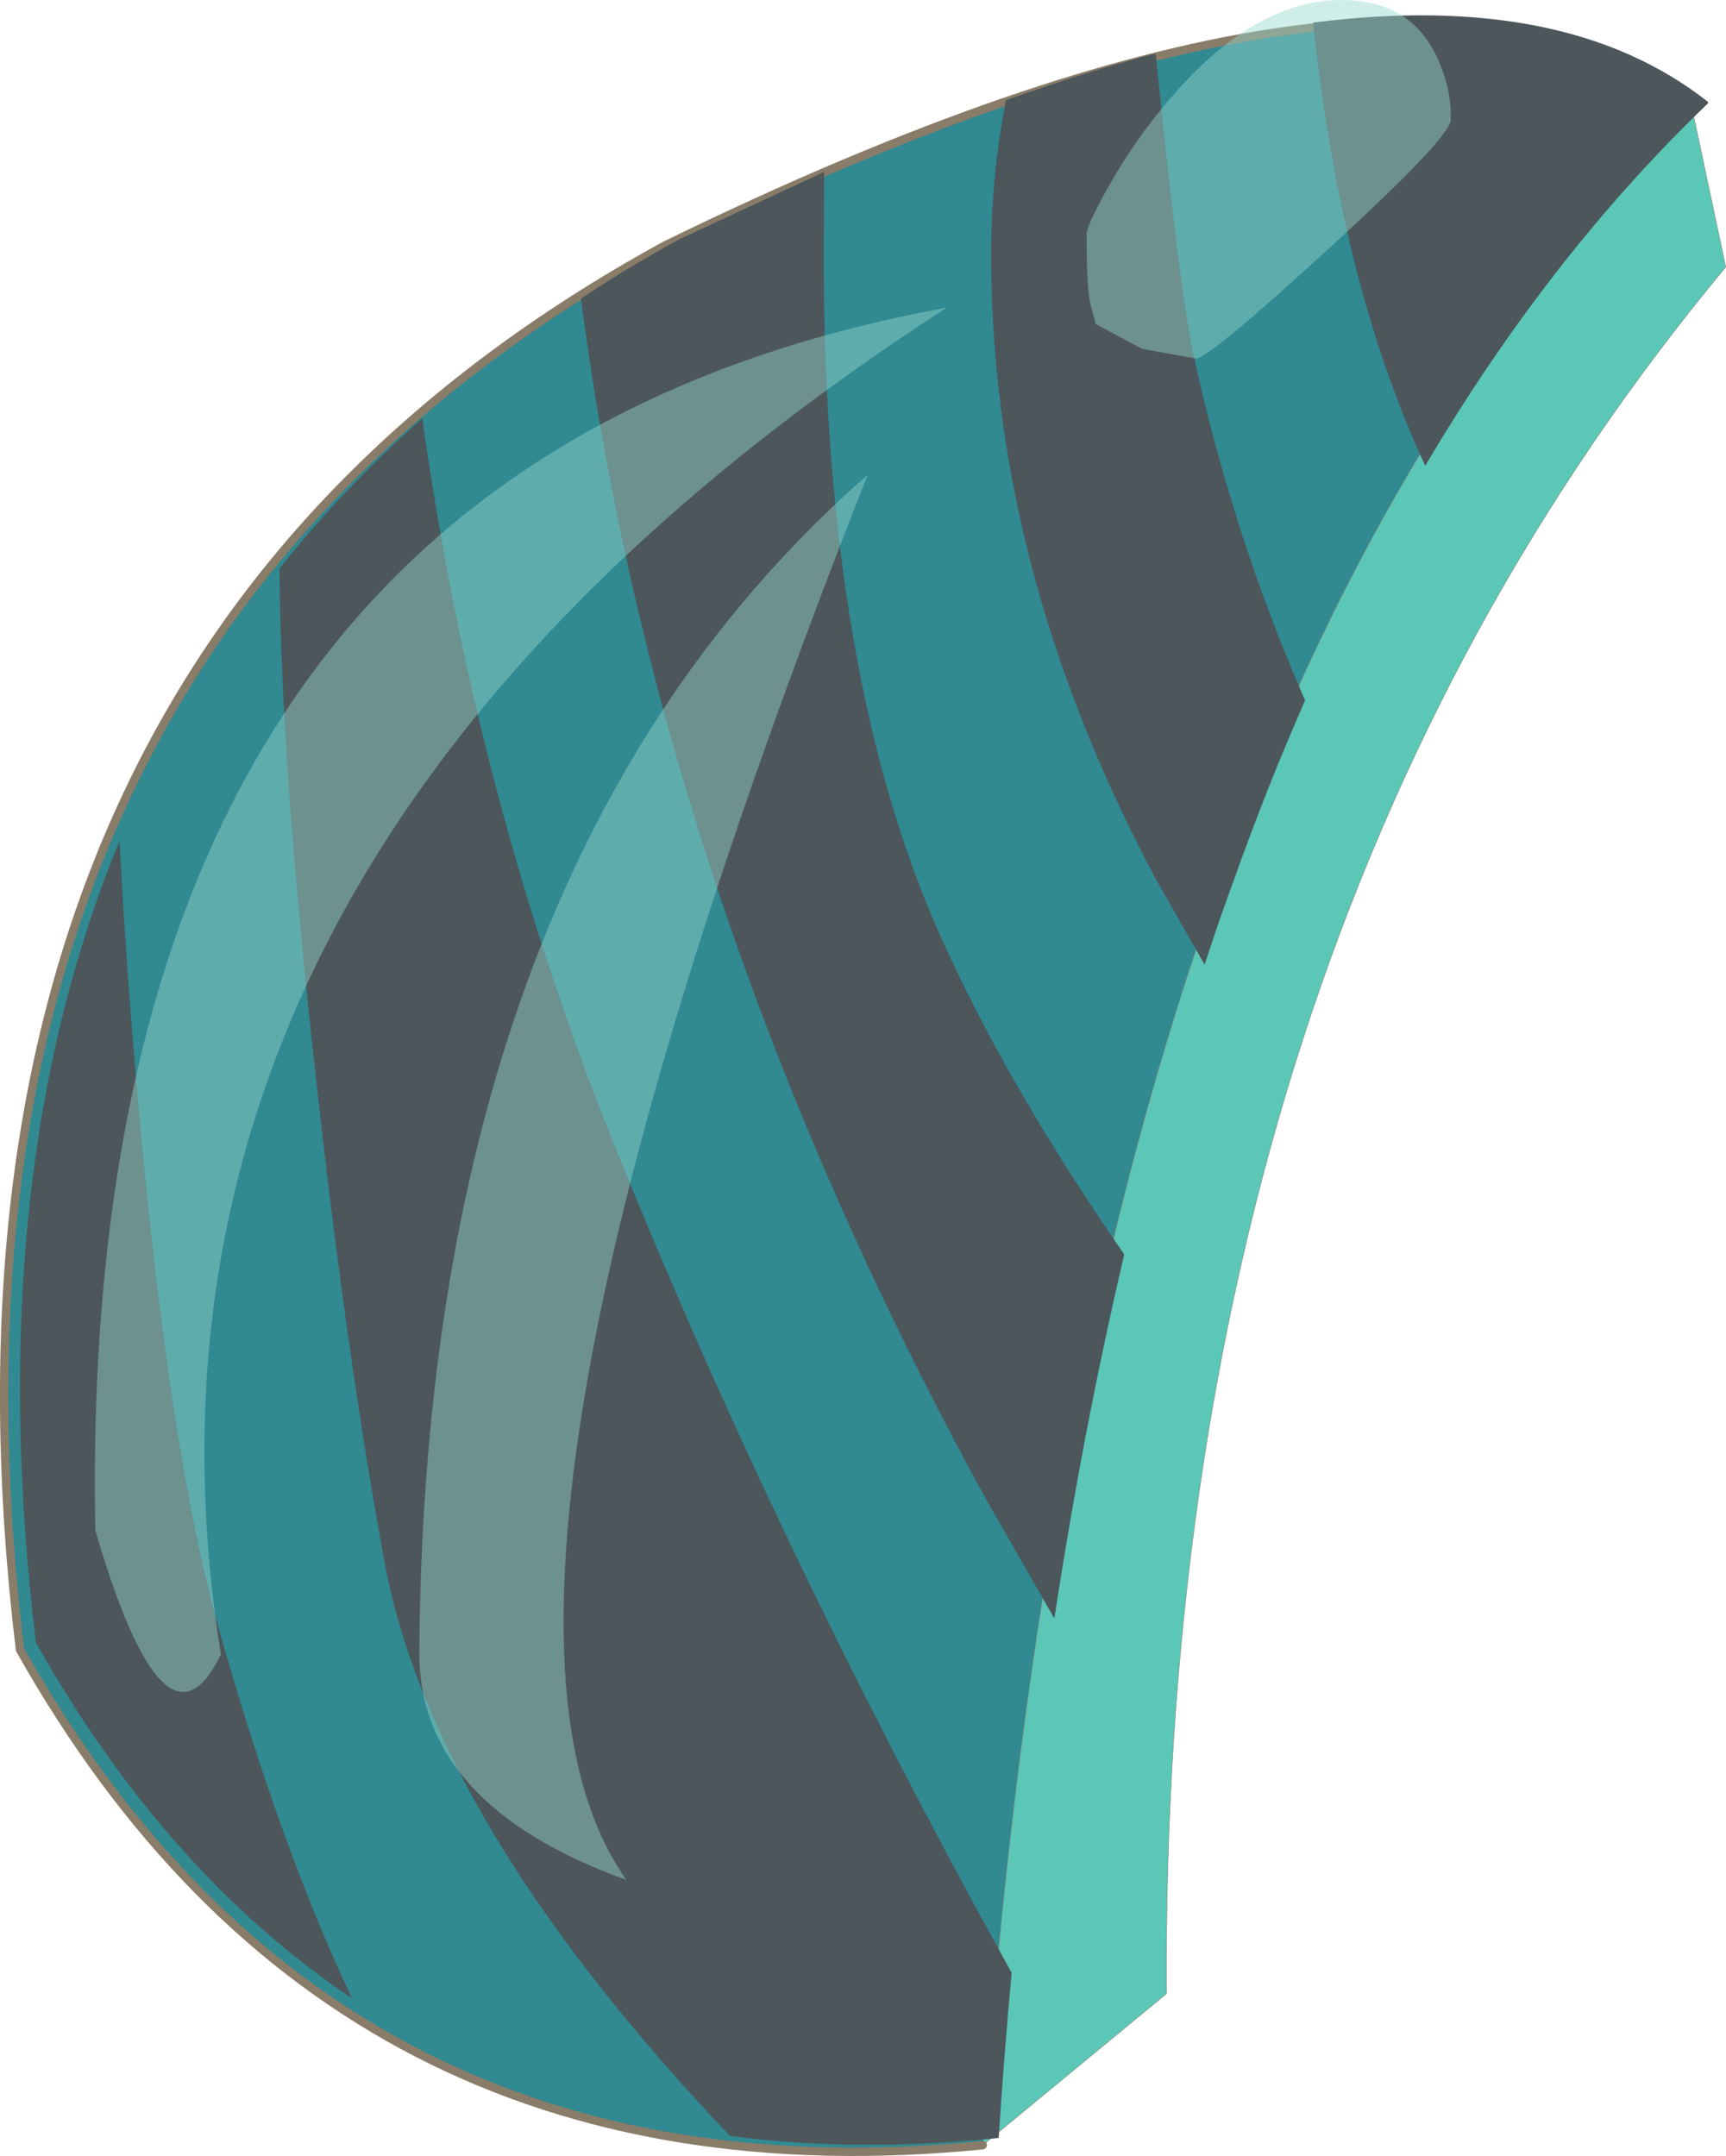 <svg viewBox="0 0 206.16 257.53" xmlns="http://www.w3.org/2000/svg" xmlns:xlink="http://www.w3.org/1999/xlink"><g transform="translate(.486 1.797)"><use transform="translate(-.5 .35)" width="206.15" height="255.4" xlink:href="#a"/><use transform="matrix(1 0 0 1.644 1.9 0)" width="201.65" height="154.75" xlink:href="#b"/><use transform="matrix(1 0 0 1.644 10.85 -1.797)" width="161.95" height="136.6" xlink:href="#c"/></g><defs><path d="M35.25 76.65Q31.15 54.25 31 40.2q7.6-5.8 17.05-10.9 6.45 28.05 23.2 53.2Q89 109.2 113.8 137.1l4.65 5.15q-.9 5.9-1.55 12-17.05 1.05-32.1-.15-35.6-22.8-41.3-41.85-4.55-15.05-8.25-35.6M11.9 60q.8 9.6 2.35 19.9 3.65 24.6 9.5 37.35 7.35 15.85 15.9 26.85Q17.4 135 1.9 118.25q-6.65-33.7 10-58.25m84.15-48.6L96 17.5q0 30.55 14 49.5 8 10.85 21.9 23.05-4.85 12.55-8.35 26.45l-8.1-8.6Q76.45 64.65 67 20.6q5.7-2.3 11.9-4.35l17.15-4.85m39.6-8.6.1.6q2.75 16.5 4.35 21.1 4.75 13.3 13.4 25.3-4.5 6.2-8.45 12.95-1.85 3.05-3.55 6.25l-5.85-6.25q-15.35-17.5-18.7-35.3-.95-5.05-.95-10.1 0-4.05.95-8.25l.8-2.9q9.35-2.05 17.9-3.4m66 3.6q-18.95 11.05-33.8 26.35-10.1-13.25-13.4-32.2Q184.7-1.8 201.6 6.3l.05.1" fill="#4c565b" fill-rule="evenodd" id="d"/><path d="M159.85-11.95q8.4 0 11.55 4.35 1.6 2.2 1.5 4.35 0 1.25-14.55 9.35-14.35 8-15.9 8l-6.4-.7-5.55-1.8-.55-1.25q-.55-1-.55-5.3 0-.55 2.3-3.1 2.8-3.1 6.4-5.8 10.7-8.1 21.75-8.1M26 108.25q-6.65 8.4-15-9-2.4-77.3 101.7-88.85Q10.8 50.55 26 108.25m48.45 16.4q-25.05-5.5-24.75-16.75.75-57.2 53.55-85.35-52.85 81.55-28.8 102.1" fill="#96dacf" fill-opacity=".447" fill-rule="evenodd" transform="translate(-10.95 11.95)" id="e"/><use width="201.65" height="154.75" xlink:href="#d" id="b"/><use width="161.95" height="136.6" xlink:href="#e" id="c"/><g id="a"><path d="M116.9 254.45q-77.4 7.65-115-59.2-14.1-117.8 77-167.7 88.5-43.3 122.7-16.4l.05.15q-73.1 70.15-84.75 243.15M187.2 15.5q0-2.4-.85-3.6-2.15-3.15-9.2-3.15-7.75 0-11.15 3.55-2.2 2.25-2.2 5.2 0 6.1 6.6 6.1 16.8 0 16.8-8.1" fill="#318991" fill-rule="evenodd" transform="translate(.5 -.35)"/><path d="M187.2 15.5q0 8.1-16.8 8.1-6.6 0-6.6-6.1 0-2.95 2.2-5.2 3.4-3.55 11.15-3.55 7.05 0 9.2 3.15.85 1.2.85 3.6" fill="#66afb5" fill-rule="evenodd" transform="translate(.5 -.35)"/><path d="m201.65 11.3 4 18.8q-67.6 81.3-66.8 206.25l-21.95 18.1q11.65-173 84.75-243.15" fill="#5ac7b7" fill-rule="evenodd" transform="translate(.5 -.35)"/><path d="m201.6 11.15.25-.05-.2.2M116.9 254.45q-77.4 7.65-115-59.2-14.1-117.8 77-167.7 88.5-43.3 122.7-16.4l.05.15" fill="none" stroke="#897c69" stroke-linecap="round" stroke-linejoin="round" transform="translate(.5 -.35)"/><path d="m202.15 10.95 4 18.8q-67.6 81.3-66.8 206.25l-21.95 18.1m84.75-243.15Q129.05 81.1 117.4 254.1" fill="none" stroke="#897c69" stroke-linecap="round" stroke-linejoin="round" stroke-width=".05"/></g></defs></svg>